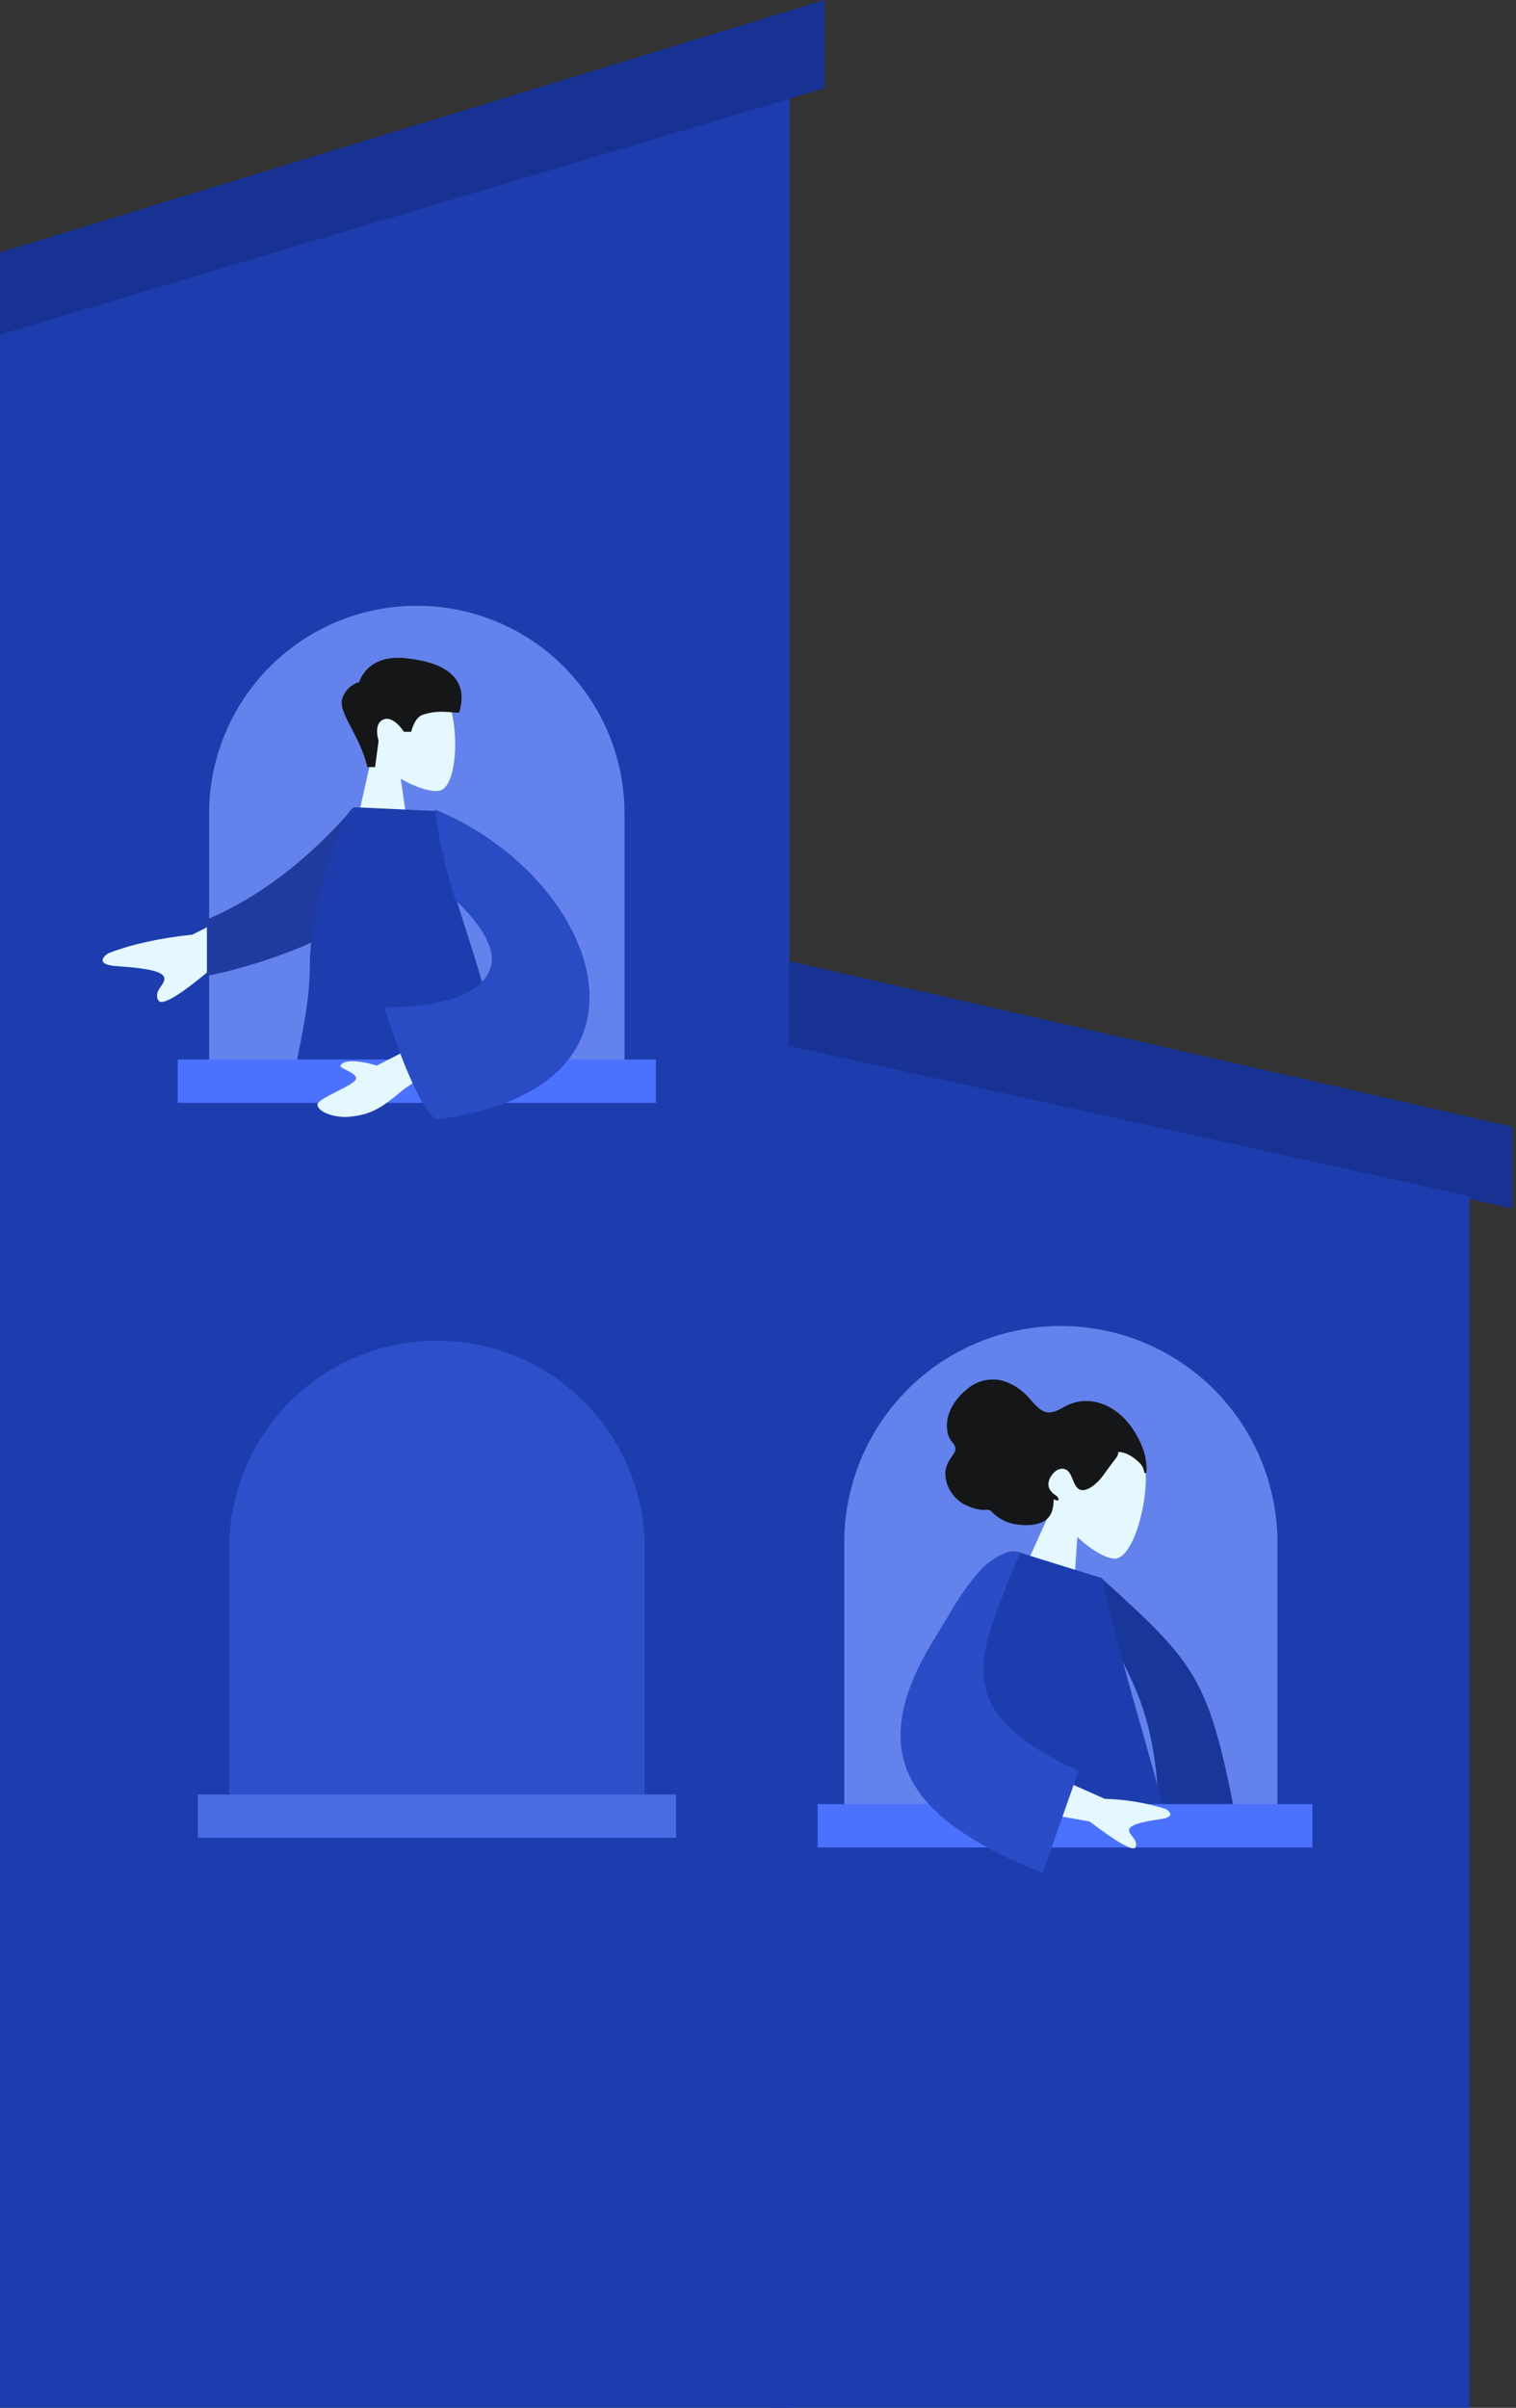 <svg width="313" height="497" viewBox="0 0 313 497" fill="none" xmlns="http://www.w3.org/2000/svg">
<rect x="0" y="0" width="313" height="497" fill="#333333" stroke="none"/>
<path d="M-0.274 66.387L163.024 7.92V731.826H-0.274V66.387Z" fill="#1D3DAE"/>
<path d="M312.218 232.578L162.849 198.36V216.093L312.218 249.455V232.578Z" fill="#173293"/>
<path d="M170.209 0L-7 54.248V71.155L170.209 18.209V0Z" fill="#173293"/>
<path d="M159.245 215.081L303.411 246.906V740.44H159.245V215.081Z" fill="#1D3DAE"/>
<path d="M43.179 167.915C43.179 162.283 44.288 156.707 46.444 151.504C48.599 146.301 51.758 141.574 55.74 137.592C59.723 133.61 64.451 130.452 69.654 128.297C74.857 126.143 80.433 125.034 86.065 125.035V125.035C97.438 125.035 108.344 129.553 116.386 137.594C124.427 145.636 128.945 156.543 128.945 167.915V223.971H43.179V167.915Z" fill="#6482EB"/>
<path fill-rule="evenodd" clip-rule="evenodd" d="M82.737 160.748C86.041 162.653 89.277 163.575 90.802 163.202C94.618 162.255 94.967 148.886 92.008 143.618C89.048 138.35 73.883 136.036 73.118 146.481C72.852 150.098 74.444 153.341 76.788 155.981L72.569 174.775H84.799L82.737 160.748Z" fill="#E5F8FF"/>
<path fill-rule="evenodd" clip-rule="evenodd" d="M75.854 158.337C74.317 151.798 69.947 147.337 70.61 144.414C70.837 143.553 71.285 142.766 71.91 142.131C72.535 141.497 73.315 141.037 74.172 140.797C74.172 140.797 75.667 135.005 83.817 135.867C91.966 136.729 96.945 139.978 94.799 147.108C92.822 147.108 90.441 146.427 87.144 147.596C85.57 148.157 84.895 151.056 84.895 151.056H83.407C83.407 151.056 81.237 147.614 79.127 148.525C77.017 149.435 78.169 152.913 78.169 152.913L77.439 158.337H75.854Z" fill="#151617"/>
<path fill-rule="evenodd" clip-rule="evenodd" d="M65.861 179.723L39.719 192.923C32.848 193.651 27.055 194.937 22.342 196.781C21.203 197.516 19.774 199.138 24.235 199.439C28.695 199.741 33.378 200.235 33.879 201.693C34.379 203.152 31.576 204.436 32.673 206.461C33.413 207.811 37.545 205.244 45.072 198.758L70.387 192.851L65.861 179.723Z" fill="#E5F8FF"/>
<path fill-rule="evenodd" clip-rule="evenodd" d="M72.961 166.728C66.831 173.768 56.783 183.822 42.721 189.801V201.422C55.336 199.011 76.125 191.284 81.399 182.351C85.558 175.311 72.961 166.728 72.961 166.728Z" fill="#1F3B9D"/>
<path fill-rule="evenodd" clip-rule="evenodd" d="M58.574 235.996C67.784 234.26 95.173 243.079 99.845 233.585C109.097 214.749 91.931 188.674 90.201 167.409L73.354 166.631C70.617 166.631 63.975 186.757 63.969 199.325C63.957 210.777 60.147 220.523 58.574 235.996Z" fill="#1D3DAE"/>
<path d="M135.425 218.697H36.7V227.648H135.425V218.697Z" fill="#4B72FF"/>
<path fill-rule="evenodd" clip-rule="evenodd" d="M85.62 215.948L77.784 219.957C77.784 219.957 71.684 218.01 70.412 219.818C69.327 220.475 74.825 221.578 73.239 223.115C71.654 224.652 65.361 226.888 65.536 228.058C65.801 229.787 69.569 230.734 71.895 230.535C76.247 230.161 78.447 228.98 82.745 225.351C86.114 222.506 91.9 220.36 91.9 220.36L85.62 215.948Z" fill="#E5F8FF"/>
<path d="M101.392 199.361C98.927 208.794 79.325 207.835 79.325 207.835C79.325 207.835 85.709 228.763 90.175 231.059C140.541 224.507 123.115 180.645 89.831 167.113C89.831 167.113 90.296 171.296 91.368 176.064C92.441 180.832 93.96 185.708 93.96 185.708C98.65 190.175 102.429 195.4 101.392 199.361Z" fill="#294BC4"/>
<path d="M174.309 318.422C174.309 306.562 179.02 295.188 187.406 286.802C195.793 278.415 207.167 273.704 219.027 273.704C230.886 273.706 242.26 278.418 250.646 286.804C259.032 295.19 263.743 306.563 263.745 318.422V376.889H174.309V318.422Z" fill="#6482EB"/>
<path fill-rule="evenodd" clip-rule="evenodd" d="M227.325 325.68C248.078 344.438 249.754 346.481 256.197 380.753H239.622C238.862 351.893 234.932 349.495 223.606 327.41L224.944 325.131L227.325 325.68Z" fill="#19369B"/>
<path fill-rule="evenodd" clip-rule="evenodd" d="M222.442 317.26C225.42 320.068 228.572 321.786 230.236 321.72C234.419 321.557 237.909 307.145 236.076 300.768C234.244 294.391 219.031 288.532 215.812 299.653C214.691 303.523 215.583 307.387 217.403 310.774L208.639 330.195L221.333 332.937L222.442 317.26Z" fill="#E5F8FF"/>
<path fill-rule="evenodd" clip-rule="evenodd" d="M236.728 303.601C236.731 302.793 236.666 301.987 236.535 301.19C236.393 300.234 236.124 299.301 235.733 298.417C235.052 296.766 234.144 295.218 233.033 293.818C231.032 291.317 228.211 289.508 225.077 289.225C223.476 289.076 221.865 289.359 220.412 290.045C219.079 290.678 217.699 291.739 216.192 291.51C214.559 291.263 213.389 289.521 212.28 288.363C211.093 287.056 209.632 286.027 208.001 285.349C206.665 284.801 205.206 284.624 203.778 284.836C202.35 285.048 201.006 285.642 199.888 286.555C197.254 288.592 194.945 291.92 195.608 295.518C195.712 296.166 195.956 296.783 196.326 297.326C196.675 297.808 197.248 298.375 197.284 299.038C197.32 299.701 196.585 300.491 196.241 301.045C195.7 301.824 195.34 302.713 195.186 303.649C195.094 305.246 195.542 306.828 196.458 308.14C197.258 309.343 198.4 310.279 199.737 310.828C200.606 311.221 201.525 311.495 202.468 311.642C202.923 311.678 203.38 311.678 203.836 311.642C204.028 311.637 204.219 311.678 204.392 311.762C204.565 311.846 204.715 311.97 204.83 312.124C206.232 313.548 208.077 314.452 210.062 314.685C211.756 314.909 213.769 314.915 215.379 314.083C217.187 313.142 217.506 311.382 217.554 309.436C217.892 309.707 218.911 310.038 218.447 309.17C218.266 308.821 217.844 308.568 217.542 308.357C217.199 308.072 216.91 307.729 216.687 307.344C215.819 305.765 217.567 303.312 219.098 303.179C221.4 302.98 221.225 306.138 222.593 307.26C223.383 307.905 224.444 307.483 225.246 306.994C226.302 306.277 227.214 305.367 227.934 304.312C228.567 303.462 229.176 302.594 229.814 301.75C230.116 301.359 231.092 300.274 230.845 299.701C232.455 299.701 234.04 300.738 235.191 301.871C235.669 302.3 236.007 302.863 236.161 303.486C236.198 303.637 236.252 304.053 236.421 304.089C236.728 304.192 236.698 303.77 236.704 303.577" fill="#151617"/>
<path fill-rule="evenodd" clip-rule="evenodd" d="M200.316 384.641H243.063C239.109 366.866 232.72 348.476 227.476 325.746L210.038 320.321C199.9 335.915 202.317 358.855 200.316 384.641Z" fill="#1D3DAE"/>
<path d="M270.972 372.393H168.817V381.343H270.972V372.393Z" fill="#4B72FF"/>
<path fill-rule="evenodd" clip-rule="evenodd" d="M208.377 362.562L228.093 371.302C232.359 371.42 236.59 372.121 240.666 373.388C241.54 373.894 242.715 375.052 239.629 375.492C236.543 375.932 233.294 376.534 233.12 377.667C232.945 378.801 235.024 379.626 234.476 381.218C234.114 382.275 230.948 380.529 224.976 375.98L206.616 372.719L208.377 362.562Z" fill="#E5F8FF"/>
<path fill-rule="evenodd" clip-rule="evenodd" d="M202.722 323.781C202.722 323.781 207.424 319.074 210.703 320.472L208.292 325.999C202.487 341.671 195.694 353.394 222.692 365.498L215.284 386.63C188.702 375.955 177.702 363.014 192.699 338.645C196.598 332.334 198.443 328.458 202.722 323.781Z" fill="#2A4CC7"/>
<path opacity="0.35" d="M47.333 319.616C47.333 313.984 48.442 308.408 50.597 303.205C52.752 298.002 55.911 293.275 59.894 289.293C63.876 285.311 68.604 282.153 73.807 279.998C79.01 277.844 84.587 276.735 90.218 276.736V276.736C101.591 276.736 112.498 281.254 120.539 289.295C128.581 297.337 133.098 308.243 133.098 319.616V375.672H47.333V319.616Z" fill="#4B72FF"/>
<path d="M139.577 370.404H40.852V379.355H139.577V370.404Z" fill="#496BE4"/>
</svg>
